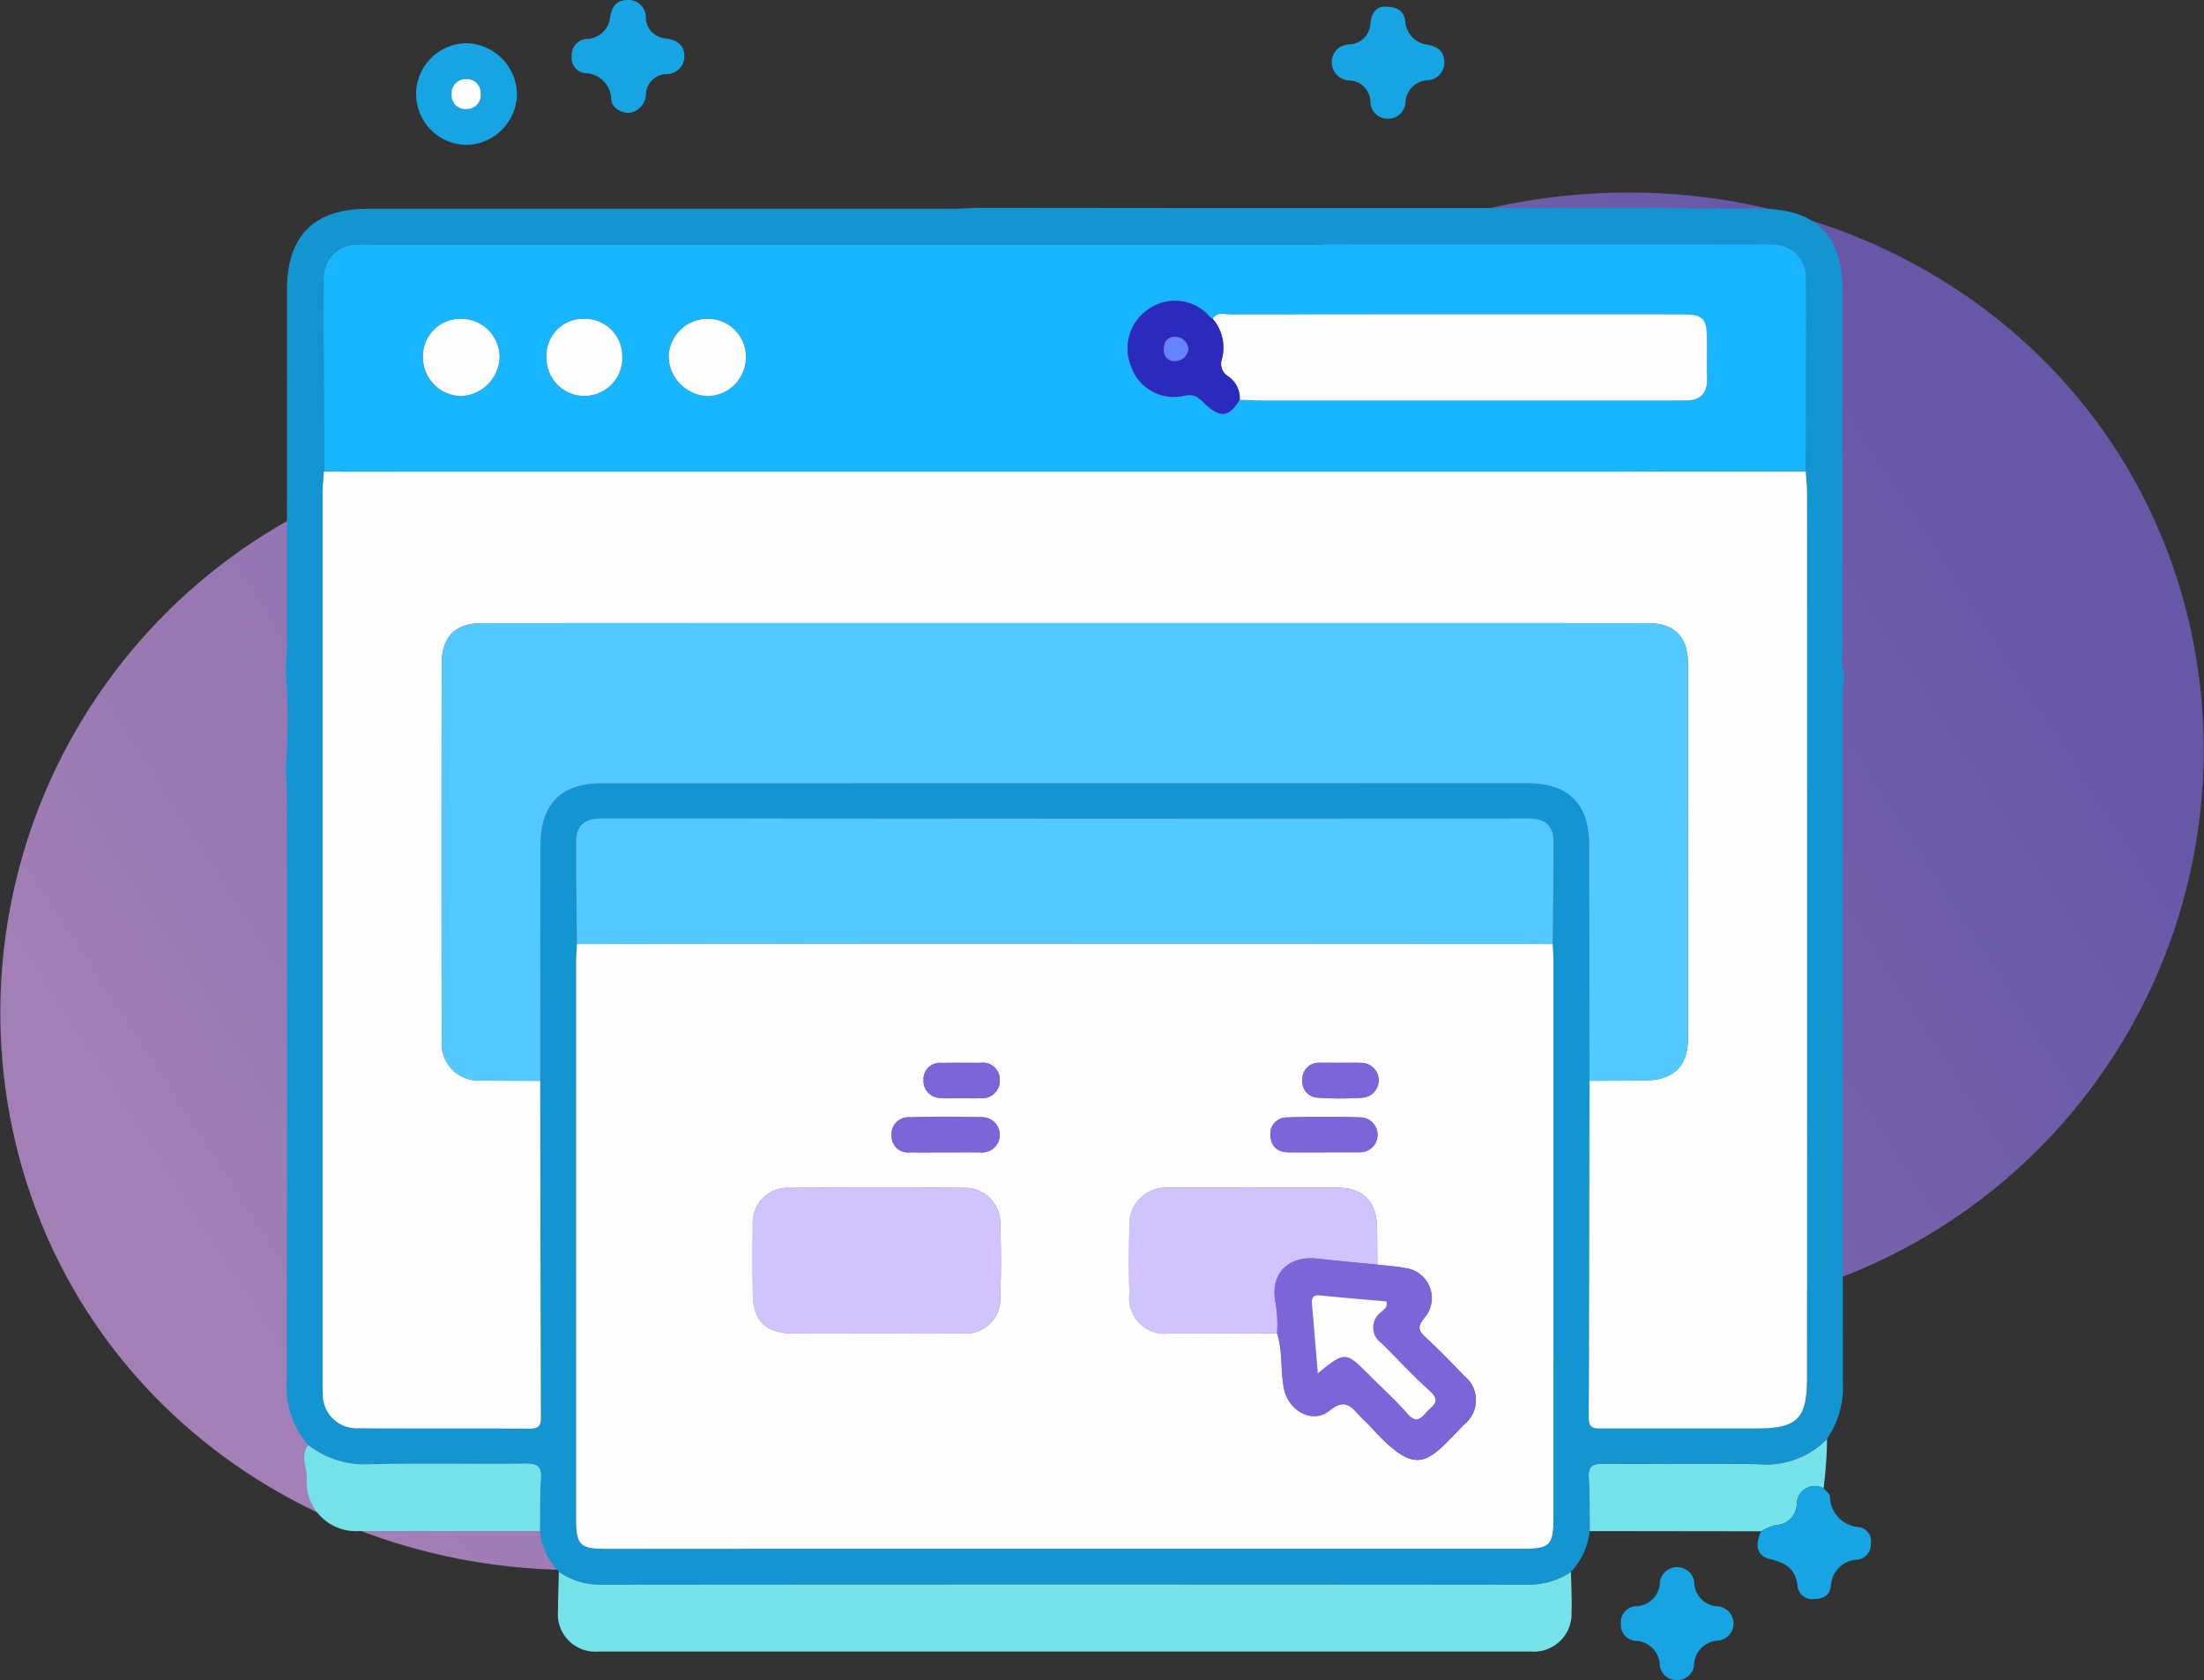 <svg xmlns="http://www.w3.org/2000/svg" xmlns:xlink="http://www.w3.org/1999/xlink" width="170.814" height="130.227" viewBox="0 0 170.814 130.227"><rect x="0" y="0" width="170.814" height="130.227" fill="#333333" stroke="none"/><defs><linearGradient id="a" x1="0.075" y1="0.681" x2="0.912" y2="0.335" gradientUnits="objectBoundingBox"><stop offset="0" stop-color="#e2abff"/><stop offset="1" stop-color="#856de9"/></linearGradient><clipPath id="c"><rect width="170.814" height="130.227" fill="none"/></clipPath><clipPath id="e"><rect width="170.814" height="106.778" fill="url(#a)"/></clipPath><clipPath id="f"><path d="M169.331,42.276c-6.216-23.2-30.015-36-53.475-30.874l-44.02,9.611h0L32.356,31.593A43.787,43.787,0,0,0,1.484,85.065c6.216,23.2,30.015,36,53.474,30.874l44.02-9.611h0l39.481-10.578a43.787,43.787,0,0,0,30.873-53.472" transform="translate(0 -10.281)" fill="url(#a)" clip-rule="evenodd"/></clipPath></defs><g clip-path="url(#c)"><g clip-path="url(#c)"><g transform="translate(0 14.925)" opacity="0.64"><g clip-path="url(#e)"><g transform="translate(0 -0.001)"><g clip-path="url(#f)"><rect width="180.279" height="114.78" transform="translate(-4.732 -4.001)" fill="url(#a)"/></g></g></g></g><path d="M116.312,113.671a5.468,5.468,0,0,1-1.455,3.163,5.923,5.923,0,0,1-3.485.98q-35.737-.035-71.476,0a5.586,5.586,0,0,1-3.475-1,5.222,5.222,0,0,1-1.468-3.149c.019-1.365-.015-2.735.075-4.1.061-.932-.3-1.132-1.163-1.124-4.009.039-8.022-.035-12.031.041A7.1,7.1,0,0,1,17,107.014a6.867,6.867,0,0,1-1.668-4.92q.044-22.846.007-45.693c0-.591-.054-1.183-.081-1.774a52.74,52.74,0,0,0,0-7.737c.029-.592.084-1.185.084-1.777q.009-13.8.006-27.606c0-4.252,2.077-6.335,6.3-6.337q22.661,0,45.322,0c.594,0,1.187-.046,1.78-.07l18.136.017,34.621,0c2.7.017,5.394.045,8.092.052,4.234.012,6.294,2.06,6.3,6.3q0,14.067,0,28.133a3.641,3.641,0,0,0,.139,1.623c-.039.637-.113,1.275-.113,1.912q-.009,26.5.007,52.992a7.038,7.038,0,0,1-1.228,4.394,6.567,6.567,0,0,1-5.2,1.964c-4.024-.083-8.052-.006-12.079-.041-.838-.007-1.254.139-1.187,1.106.1,1.366.057,2.741.075,4.113m-.012-34.9c-.013,8.694-.013,17.389-.06,26.083-.006.946.5.867,1.119.865,3.98-.009,7.962,0,11.944,0,3.108,0,3.857-.758,3.857-3.906q0-34.322,0-68.646c0-.544-.067-1.09-.1-1.635.01-4.988.038-9.976.019-14.964a2.5,2.5,0,0,0-2.323-2.6,9.815,9.815,0,0,0-1.372-.033H21.888c-.366,0-.733-.019-1.1.01a2.555,2.555,0,0,0-2.6,2.76c-.012,4.943.015,9.884.026,14.826-.036.546-.1,1.09-.1,1.635q-.007,34.326,0,68.649c0,.412-.012.826.022,1.235a2.61,2.61,0,0,0,2.738,2.654c4.438.036,8.877,0,13.316.029.679,0,.839-.24.838-.874q-.046-13.041-.052-26.083l.022-18.266c0-3.2,1.611-4.814,4.793-4.814q35.846,0,71.692,0c3.191,0,4.8,1.611,4.8,4.814q.015,9.132.022,18.266M37.828,68.169c-.022.456-.062.913-.062,1.369q0,21.566,0,43.132c0,2.1.279,2.379,2.365,2.379h71.014c2.083,0,2.363-.282,2.365-2.381q0-21.566,0-43.132c0-.456-.041-.913-.062-1.369.026-2.651.08-5.3.067-7.954-.006-1.206-.642-1.78-1.916-1.778q-35.959.026-71.915,0c-1.276,0-1.91.572-1.916,1.778-.013,2.652.041,5.3.067,7.955" transform="translate(6.892 5.013)" fill="#1395d1"/><path d="M29.857,83.925a5.581,5.581,0,0,0,3.477,1q35.737-.033,71.474,0a5.91,5.91,0,0,0,3.487-.98c.019,1.052.087,2.106.046,3.156a2.924,2.924,0,0,1-3.169,3.015q-36.12.007-72.241,0a2.9,2.9,0,0,1-3.14-3.169c0-1.006.042-2.012.065-3.018" transform="translate(13.456 37.906)" fill="#74e2e8"/><path d="M16.559,77.171a7.1,7.1,0,0,0,4.834,1.478c4.009-.075,8.02,0,12.031-.041.864-.009,1.224.192,1.161,1.124-.09,1.362-.055,2.731-.074,4.1q-6.992,0-13.985-.007A3.815,3.815,0,0,1,16.44,79.74c.032-.852-.536-1.751.119-2.569" transform="translate(7.336 34.855)" fill="#74e2e8"/><path d="M84.9,83.979c-.019-1.372.019-2.747-.076-4.113-.067-.967.348-1.113,1.187-1.106,4.027.035,8.054-.042,12.079.041a6.557,6.557,0,0,0,5.2-1.964,31.476,31.476,0,0,1-.27,3.824,1.4,1.4,0,0,0-2.07,1.218,1.691,1.691,0,0,1-1.653,1.642,3.807,3.807,0,0,0-1.1.475L84.9,83.979" transform="translate(38.308 34.705)" fill="#74e2e8"/><path d="M22.214,6.237a3.954,3.954,0,0,1,3.909-3.93,4.027,4.027,0,0,1,3.912,3.962A4,4,0,0,1,26.1,10.19a3.944,3.944,0,0,1-3.882-3.953M27.225,6.2a1.055,1.055,0,0,0-1.118-1.108,1.068,1.068,0,0,0-1.135,1.122,1.073,1.073,0,0,0,1.189,1.2A1.086,1.086,0,0,0,27.225,6.2" transform="translate(10.033 1.042)" fill="#17a4e3"/><path d="M94.11,82.848a3.8,3.8,0,0,1,1.106-.475,1.691,1.691,0,0,0,1.652-1.642,1.4,1.4,0,0,1,2.07-1.218c.174.206.47.4.5.624a2.42,2.42,0,0,0,2.3,2.394,1.089,1.089,0,0,1,.87,1.232,1.186,1.186,0,0,1-1,1.285,2.15,2.15,0,0,0-2.1,2.09c-.089.688-.623.961-1.292.961a1.138,1.138,0,0,1-1.288-.978c-.126-1.324-.874-1.815-2.085-2.1-1.186-.28-1.177-1.212-.742-2.175" transform="translate(42.384 35.851)" fill="#17a4e3"/><path d="M34.878,8.765c-.636-.11-1.192-.354-1.295-1.042A2.055,2.055,0,0,0,31.6,5.677a1.191,1.191,0,0,1-1.074-1.366,1.226,1.226,0,0,1,1.161-1.291,1.876,1.876,0,0,0,1.819-1.727c.118-.769.5-1.288,1.328-1.293a1.338,1.338,0,0,1,1.43,1.357,1.654,1.654,0,0,0,1.561,1.622c.841.116,1.423.511,1.428,1.365a1.373,1.373,0,0,1-1.4,1.4,1.623,1.623,0,0,0-1.581,1.584,1.5,1.5,0,0,1-1.4,1.434" transform="translate(13.786 0)" fill="#17a4e3"/><path d="M90.8,92.432a1.27,1.27,0,0,1-1.248-1.174A1.941,1.941,0,0,0,87.7,89.4a1.216,1.216,0,0,1-1.161-1.288,1.239,1.239,0,0,1,1.2-1.4,1.9,1.9,0,0,0,1.819-1.874,1.346,1.346,0,0,1,2.661-.025,1.91,1.91,0,0,0,1.9,1.916,1.339,1.339,0,0,1-.016,2.652,1.946,1.946,0,0,0-1.9,1.942A1.3,1.3,0,0,1,90.8,92.432" transform="translate(39.087 37.795)" fill="#17a4e3"/><path d="M106.441,50.419c.022.456.062.912.062,1.367q0,21.566,0,43.133c0,2.1-.28,2.379-2.365,2.379q-35.506,0-71.013,0c-2.086,0-2.365-.279-2.365-2.378q0-21.566,0-43.133c0-.456.041-.912.062-1.367q15.78-.015,31.562-.026,22.025,0,44.052.025M85.08,80.592c.465,1.408.241,2.9.544,4.333.359,1.7,2.23,2.72,3.525,1.659,1.186-.971,1.669-.308,2.347.409.283.3.6.568.871.871,3.677,4.065,4.37,2.7,7.229-.225a2.4,2.4,0,0,0,0-3.738c-.974-1.025-1.966-2.037-3-2.995-.569-.525-.643-.832-.1-1.505a2.34,2.34,0,0,0-1.472-3.866c-.713-.144-1.447-.183-2.172-.269-.007-.961-.006-1.921-.023-2.88-.035-1.993-1.067-3.072-3.04-3.082q-6.515-.033-13.03,0a2.856,2.856,0,0,0-3.12,3.05q-.063,2.606,0,5.213a2.749,2.749,0,0,0,3.08,3.035c2.789.022,5.577-.007,8.366-.013m-31.147.019c2.24,0,4.48.025,6.718-.007a2.69,2.69,0,0,0,2.973-2.858c.071-1.826.07-3.658,0-5.484a2.742,2.742,0,0,0-2.8-2.941q-6.787-.076-13.575,0a2.688,2.688,0,0,0-2.8,2.9c-.03,1.783-.022,3.565,0,5.348.02,2.038.983,3.009,3.041,3.035,2.148.026,4.3.006,6.445,0m5.416-14.038c.909,0,1.819-.01,2.728,0a1.368,1.368,0,1,0,.084-2.728c-1.862-.048-3.729-.049-5.592.007a1.3,1.3,0,0,0-1.369,1.4,1.268,1.268,0,0,0,1.42,1.317c.909.007,1.819,0,2.729,0m29.451,0c.916,0,1.831,0,2.745,0a1.353,1.353,0,0,0,.091-2.7q-2.879-.1-5.762,0a1.265,1.265,0,0,0-1.306,1.452c.058.888.633,1.26,1.488,1.257.915,0,1.829,0,2.744,0m-28.133-4.2c.5,0,1,.026,1.5-.006a1.335,1.335,0,0,0,1.42-1.351,1.313,1.313,0,0,0-1.5-1.386c-1,0-2-.009-2.995.007a1.273,1.273,0,0,0-1.415,1.32,1.325,1.325,0,0,0,1.36,1.4c.54.055,1.089.01,1.633.013M90.1,59.624c-.549,0-1.1-.013-1.646,0a1.27,1.27,0,0,0-1.41,1.338,1.252,1.252,0,0,0,1.251,1.366,24.551,24.551,0,0,0,3.427,0,1.352,1.352,0,0,0-.113-2.7c-.5-.019-1.006,0-1.51-.007" transform="translate(13.894 22.761)" fill="#fdfdfe"/><path d="M132.17,25.173c.035.546.1,1.09.1,1.636q.009,34.322,0,68.646c0,3.147-.749,3.9-3.857,3.906q-5.973,0-11.944,0c-.617,0-1.124.08-1.119-.867.046-8.694.046-17.388.06-26.084,1.465-.007,2.928-.006,4.393-.028,2.112-.032,3.234-1.113,3.239-3.224q.024-14.552,0-29.1c0-2.095-1.066-3.127-3.131-3.127q-45.163-.011-90.325,0c-2.067,0-3.125,1.032-3.13,3.127q-.03,14.62,0,29.241a2.853,2.853,0,0,0,3.1,3.083c1.508.035,3.019.022,4.529.03q.02,13.043.051,26.085c0,.633-.158.878-.836.874-4.439-.028-8.878.006-13.318-.03a2.61,2.61,0,0,1-2.738-2.654c-.032-.409-.022-.823-.022-1.234q0-34.326,0-68.649c0-.546.067-1.09.1-1.635.594.006,1.189.019,1.783.019q48.16,0,96.318,0,8.37,0,16.739-.019" transform="translate(7.778 11.37)" fill="#fdfdfe"/><path d="M132.145,30.651q-8.368.009-16.738.019-48.16,0-96.318,0c-.6,0-1.189-.013-1.784-.02-.012-4.941-.038-9.883-.025-14.826a2.554,2.554,0,0,1,2.6-2.76c.363-.029.732-.01,1.1-.01H128.47a10.02,10.02,0,0,1,1.37.033,2.5,2.5,0,0,1,2.324,2.6c.017,4.988-.01,9.976-.02,14.964M86.189,18.82a1.327,1.327,0,0,1-.225-.145,3.55,3.55,0,0,0-4.692-.646,3.662,3.662,0,0,0-1.43,4.442,3.518,3.518,0,0,0,4.152,2.313c.91-.2,1.225.309,1.71.743,1.112.994,1.781.881,2.574-.434.594.019,1.187.054,1.781.054q15.854,0,31.709,0c.321,0,.642-.009.961,0,1.18.033,1.8-.479,1.767-1.717-.029-.96,0-1.921-.007-2.882-.009-1.822-.248-2.072-2.063-2.073q-17.433-.007-34.866.009c-.465,0-1.026-.229-1.37.334m-39.176,0a3.011,3.011,0,0,0-2.992,2.95,3.143,3.143,0,0,0,2.966,3.03,3.013,3.013,0,0,0,3.019-3.063,2.942,2.942,0,0,0-2.993-2.916M24.971,21.744a3,3,0,0,0,3,3.06,3.12,3.12,0,0,0,2.934-2.9,2.973,2.973,0,0,0-2.973-3.083,2.908,2.908,0,0,0-2.966,2.922m15.452-.007a2.89,2.89,0,0,0-2.961-2.915,2.852,2.852,0,0,0-2.909,3.088,2.937,2.937,0,1,0,5.871-.173" transform="translate(7.803 5.893)" fill="#18b6fe"/><path d="M31.216,68.758c-1.51-.007-3.019,0-4.529-.03a2.852,2.852,0,0,1-3.1-3.085q-.035-14.618,0-29.238c0-2.1,1.064-3.127,3.131-3.13q45.161-.007,90.324,0c2.066,0,3.127,1.034,3.131,3.13q.033,14.548,0,29.1c0,2.109-1.125,3.189-3.239,3.224-1.463.02-2.928.019-4.391.026q-.011-9.13-.023-18.266c0-3.2-1.611-4.812-4.8-4.812q-35.846,0-71.693,0c-3.182,0-4.788,1.617-4.792,4.812q-.013,9.132-.022,18.266" transform="translate(10.647 15.028)" fill="#53c9ff"/><path d="M106.442,53.439q-22.025-.013-44.051-.023-15.782,0-31.564.025c-.026-2.652-.08-5.3-.067-7.955.006-1.206.64-1.78,1.916-1.778q35.957.026,71.915,0c1.275,0,1.91.572,1.916,1.778.013,2.651-.041,5.3-.067,7.954" transform="translate(13.893 19.741)" fill="#53c9ff"/><path d="M75.26.354c.926.007,1.428.334,1.532,1.087A1.96,1.96,0,0,0,78.5,3.3c.727.138,1.3.451,1.327,1.309a1.382,1.382,0,0,1-1.35,1.456A1.792,1.792,0,0,0,76.816,7.77a1.353,1.353,0,0,1-1.372,1.275A1.327,1.327,0,0,1,74.1,7.734a1.708,1.708,0,0,0-1.665-1.661A1.405,1.405,0,0,1,71.1,4.6a1.363,1.363,0,0,1,1.343-1.314A1.71,1.71,0,0,0,74.1,1.608C74.184.873,74.575.317,75.26.354" transform="translate(32.113 0.159)" fill="#17a4e3"/><path d="M26.367,5.335A1.086,1.086,0,0,1,25.3,6.547a1.073,1.073,0,0,1-1.189-1.2,1.068,1.068,0,0,1,1.135-1.122,1.055,1.055,0,0,1,1.118,1.108" transform="translate(10.891 1.909)" fill="#fdfdfe"/><path d="M49.679,74.734c-2.148,0-4.3.022-6.445-.006-2.057-.026-3.019-1-3.041-3.034-.017-1.783-.025-3.567,0-5.349a2.69,2.69,0,0,1,2.8-2.9q6.787-.078,13.576,0a2.742,2.742,0,0,1,2.8,2.943c.073,1.825.073,3.658,0,5.484A2.688,2.688,0,0,1,56.4,74.726c-2.24.033-4.48.009-6.72.009" transform="translate(18.147 28.637)" fill="#cfc4ff"/><path d="M71.752,74.712c-2.789.007-5.577.035-8.366.013a2.748,2.748,0,0,1-3.08-3.035q-.067-2.6,0-5.211a2.856,2.856,0,0,1,3.12-3.051q6.515-.035,13.03,0c1.973.01,3,1.087,3.04,3.08.016.96.016,1.921.023,2.88-1.539-.151-3.08-.285-4.616-.46-2.266-.258-3.681,1.138-3.282,3.334a9.722,9.722,0,0,1,.132,2.45" transform="translate(27.223 28.64)" fill="#cfc4ff"/><path d="M68.241,73.005a9.714,9.714,0,0,0-.131-2.45c-.4-2.2,1.015-3.593,3.281-3.334,1.537.176,3.078.308,4.618.46.723.086,1.457.125,2.17.269a2.341,2.341,0,0,1,1.473,3.866c-.546.674-.47.98.1,1.505,1.038.958,2.029,1.97,3,2.995a2.4,2.4,0,0,1,0,3.738c-2.86,2.921-3.552,4.29-7.229.225-.276-.3-.588-.573-.871-.871C73.979,78.69,73.5,78.027,72.31,79c-1.295,1.06-3.165.038-3.525-1.661-.3-1.431-.08-2.925-.544-4.333m3.16,3.1c2.093-1.7,2.157-1.7,3.89.038,1.031,1.034,2.117,2.019,3.075,3.117.679.778,1.034.318,1.481-.17.434-.472,1.138-.8.258-1.584-1.324-1.185-2.524-2.506-3.793-3.753a1.468,1.468,0,0,1-.038-2.369c.2-.206.56-.353.446-.851-1.69-.15-3.4-.282-5.11-.463-.6-.064-.706.189-.659.7.154,1.709.29,3.419.45,5.336" transform="translate(30.732 30.347)" fill="#7b65d8"/><path d="M51.745,62.4c-.909,0-1.819,0-2.728,0A1.269,1.269,0,0,1,47.6,61.077a1.3,1.3,0,0,1,1.369-1.4c1.862-.057,3.729-.055,5.592-.007a1.369,1.369,0,1,1-.083,2.729c-.91-.012-1.819,0-2.729,0" transform="translate(21.497 26.936)" fill="#7b65d8"/><path d="M72.061,62.395c-.915,0-1.829,0-2.745,0-.854,0-1.428-.369-1.488-1.257a1.265,1.265,0,0,1,1.308-1.452q2.879-.1,5.762,0a1.353,1.353,0,0,1-.091,2.7c-.916.006-1.831,0-2.745,0" transform="translate(30.634 26.936)" fill="#7b65d8"/><path d="M52.293,59.493c-.544,0-1.093.042-1.633-.012a1.325,1.325,0,0,1-1.36-1.4,1.273,1.273,0,0,1,1.415-1.32c1-.016,2-.006,3-.007a1.313,1.313,0,0,1,1.5,1.386,1.336,1.336,0,0,1-1.42,1.351c-.5.032-1,.006-1.5,0" transform="translate(22.267 25.631)" fill="#7b65d8"/><path d="M72.586,56.755c.5,0,1.007-.013,1.51.006a1.351,1.351,0,0,1,.113,2.694,24.55,24.55,0,0,1-3.427.006,1.252,1.252,0,0,1-1.251-1.366,1.27,1.27,0,0,1,1.41-1.338c.547-.016,1.1,0,1.646,0" transform="translate(31.404 25.631)" fill="#7b65d8"/><path d="M64.748,17.141c.344-.563.906-.334,1.37-.334q17.433-.02,34.866-.009c1.816,0,2.054.251,2.063,2.073.006.961-.022,1.922.007,2.883.036,1.237-.586,1.749-1.767,1.717-.319-.01-.64,0-.961,0q-15.854,0-31.709,0c-.594,0-1.187-.035-1.781-.052a2.038,2.038,0,0,0-.929-1.835,1.114,1.114,0,0,1-.463-1.282,3.419,3.419,0,0,0-.7-3.157" transform="translate(29.244 7.57)" fill="#fdfdfe"/><path d="M66.8,17.459a3.419,3.419,0,0,1,.7,3.157,1.114,1.114,0,0,0,.463,1.282,2.039,2.039,0,0,1,.929,1.835c-.793,1.315-1.46,1.428-2.572.434-.486-.434-.8-.945-1.712-.743a3.518,3.518,0,0,1-4.15-2.313,3.66,3.66,0,0,1,1.428-4.442,3.551,3.551,0,0,1,4.692.645,1.326,1.326,0,0,0,.225.145m-1.9,2.3a1.019,1.019,0,0,0-1.021-.89c-.618,0-.868.393-.855.967a.8.8,0,0,0,.931.891,1,1,0,0,0,.945-.968" transform="translate(27.19 7.252)" fill="#2a2abd"/><path d="M38.69,17.025a2.943,2.943,0,0,1,2.995,2.916,3.016,3.016,0,0,1-3.021,3.064,3.143,3.143,0,0,1-2.964-3.03,3.012,3.012,0,0,1,2.99-2.951" transform="translate(16.124 7.69)" fill="#fdfdfe"/><path d="M22.577,19.946a2.9,2.9,0,0,1,2.966-2.921,2.974,2.974,0,0,1,2.973,3.083,3.121,3.121,0,0,1-2.934,2.9,3,3,0,0,1-3-3.06" transform="translate(10.197 7.69)" fill="#fdfdfe"/><path d="M35.048,19.94a2.937,2.937,0,1,1-5.871.173,2.852,2.852,0,0,1,2.909-3.088,2.89,2.89,0,0,1,2.961,2.915" transform="translate(13.178 7.69)" fill="#fdfdfe"/><path d="M70.5,75.214c-.16-1.918-.3-3.628-.45-5.336-.046-.51.058-.762.659-.7,1.707.181,3.42.314,5.11.463.115.5-.242.645-.446.851a1.468,1.468,0,0,0,.038,2.369c1.269,1.247,2.469,2.568,3.793,3.753.88.785.176,1.112-.258,1.584-.447.488-.8.948-1.481.17-.958-1.1-2.044-2.083-3.075-3.117-1.733-1.736-1.8-1.741-3.89-.038" transform="translate(31.634 31.241)" fill="#fdfdfe"/><path d="M64.021,18.882a1,1,0,0,1-.945.968.8.8,0,0,1-.931-.891c-.013-.573.237-.962.855-.967a1.019,1.019,0,0,1,1.021.89" transform="translate(28.069 8.126)" fill="#6583fd"/></g></g></svg>